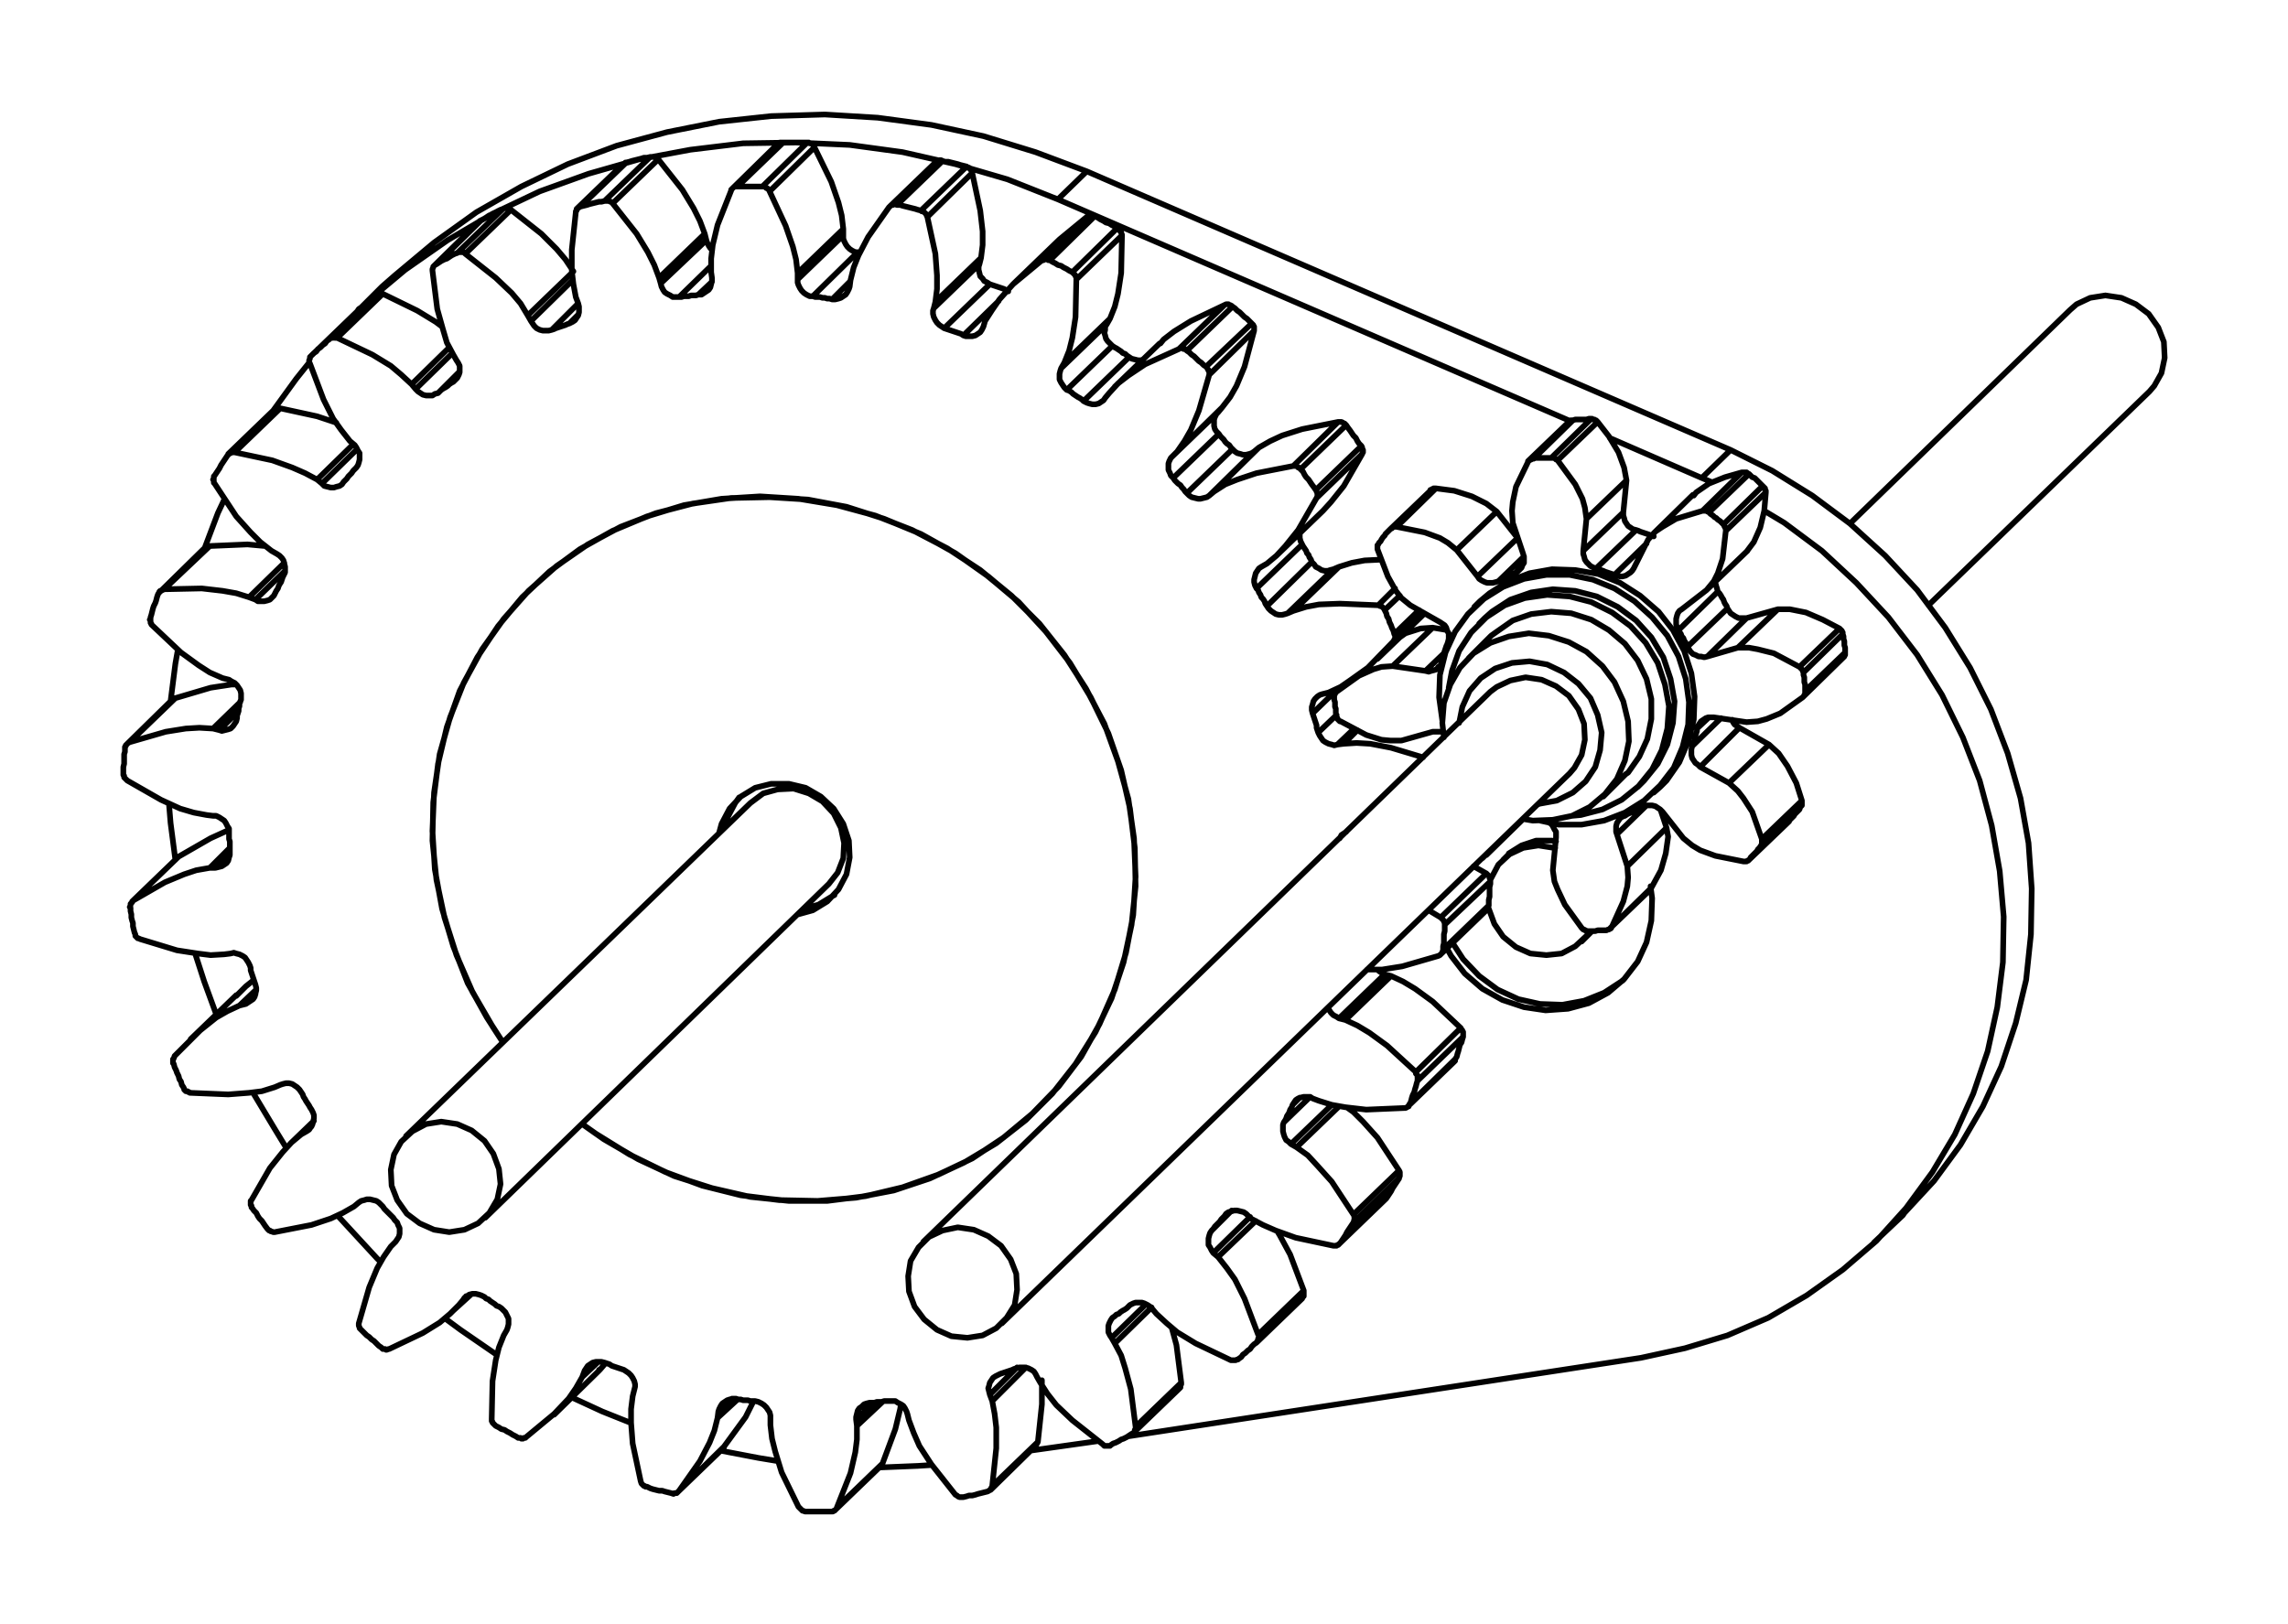 <?xml version="1.0" encoding="utf-8"?>
<!-- Generator: Adobe Illustrator 27.2.0, SVG Export Plug-In . SVG Version: 6.00 Build 0)  -->
<svg version="1.1" id="Layer_1" xmlns="http://www.w3.org/2000/svg" xmlns:xlink="http://www.w3.org/1999/xlink" x="0px" y="0px"
	 viewBox="0 0 285.7 202.9" style="enable-background:new 0 0 285.7 202.9;" xml:space="preserve">
<style type="text/css">
	.st0{fill:#FFFFFF;}
	.st1{fill:none;stroke:#010101;stroke-width:0.709;stroke-linecap:round;stroke-linejoin:round;stroke-miterlimit:10;}
</style>
<rect class="st0" width="285.7" height="202.9"/>
<g>
	<path class="st1" d="M167.7,85.6l-0.8,0.8 M178,83.8l2.3-2.2 M205.6,100.6l-3.7,3.6 M190.3,69.5l-3.2,3.1 M189.2,71.6l0.9-1
		 M211.3,93.2l3.6-3.5 M213.4,89.6l-1.5,1.4 M201.6,71.8l4-3.9 M58.6,161.7l-1.3,1.3 M39.1,140.2l-1.5,1.5 M58.2,161.9l-0.4,0.5
		 M38.3,141.3l0.6-0.6 M74.7,170.1l-2,1.9 M32,123.6l-2.1,2 M74.1,170.2l-1.1,1 M30.7,125.4l1.2-1.2 M92.1,174.8l-2.5,2.3
		 M28.7,105.9l-2.5,2.5 M91.4,174.7l-1.7,1.6 M26.9,108.4l1.8-1.8 M110.2,175.1l-3.2,3 M109.1,175.2l-2.2,2.1 M30,87.7L26.6,91
		 M27.4,91.2l2.3-2.3 M128.1,170.8l-4.2,4.2 M127,170.8l-3.4,3.4 M35.5,70.3l-4.4,4.3 M31.9,74.9l3.7-3.6 M143.8,163.3l-4.6,4.5
		 M143.1,162.9l-4.3,4.2 M44.1,55.5l-4.5,4.4 M40.2,60.4l4.4-4.3 M156.1,152l-4.6,4.5 M156.8,152.5l-4.7,4.5 M151.3,153.7l2.5-2.5
		 M51.9,48.6l4.6-4.5 M153.2,151.6l-0.3,0.3 M56.1,43.4L51.4,48 M57.4,46.4l-2.7,2.7 M56.6,47.7l0.5-0.5 M166.3,138l-5.1,4.9
		 M160.3,140.2l3.3-3.2 M167.2,138.2l-5.3,5.1 M66.3,40.1l5.2-5.1 M162.3,137.1l-0.9,0.9 M72.2,37.9l-3.3,3.3 M71.1,40.4l1.1-1.1
		 M88.8,33.2l-4,3.9 M87.2,36.8l1.7-1.6 M103.9,37.4l2.2-2.2 M169.1,91l-2.1,2 M164.6,91.5l2.3-2.2 M167.2,85.9l-3.3,3.2
		 M120.3,41.9l4.4-4.3 M169.5,91.2l-1.7,1.7 M177.7,76.5l-3.7,3.6 M172.1,75.6l2.1-2.1 M174.8,74.4l-1.9,1.8 M174.1,79.2l3.1-3
		 M206.1,111.1L206.1,111.1L206.1,111.1l0.1-0.2 M174.8,79.6l0.7-0.5l1.9-0.6l1.5-0.1 M178.9,78.4l1.8,0.3 M173.9,83.2l5-4.8
		 M201.3,115.7l4.9-4.8 M206.2,110.9l1.2-2.2l0.6-2.1l0.3-2.1l-0.2-1.1 M203.2,108.2l4.9-4.8 M208.1,103.4l-0.7-2.1 M179.3,61h-0.1
		h-0.1H179l-0.1,0.1h-0.1l-0.1,0.1h-0.1v0.1 M223.4,102.6L223.4,102.6 M186.9,63.9l2.6,3.3 M189.5,67.2l0.1,0.2 M184.5,72l5-4.8
		 M224.8,100.8l-0.1,0.3l-0.2,0.2l-0.2,0.2l-0.2,0.2l-0.1,0.2l-0.2,0.2l-0.2,0.2l-0.2,0.2 M218.5,107.3l4.9-4.8 M179.3,61l2.3,0.3
		l2.2,0.7l1.8,0.9l1.3,1 M179.3,61l-4.9,4.8 M181.9,68.7l5-4.8 M224.8,100.8l-4.9,4.8 M224.8,100.8L224.8,100.8l0.2-0.2v-0.2v-0.1
		v-0.1v-0.1V100 M216.3,89.9l0.1,0.3l0.2,0.3l0.3,0.2l0.3,0.2 M220,104.8l5-4.8 M225,100l-0.7-2.2l-1.1-2.1l-1.1-1.6l-1.2-1.1
		 M215.9,97.8l5-4.8 M220.9,93l-3.7-2.1 M217.2,90.9l-4.9,4.9 M202.7,64v0.4l0.1,0.3l0.1,0.4l0.2,0.3l0.2,0.3l0.3,0.2l0.3,0.2
		l0.4,0.1 M204.3,66.2l0.3,0.1l0.2,0.1l0.3,0.1l0.3,0.1l0.3,0.1l0.3,0.1l0.2,0.1l0.3,0.1 M204.3,66.2l-5,4.8 M214.5,73.9l0.2,0.2
		l0.2,0.3l0.1,0.2l0.2,0.3l0.1,0.3l0.1,0.2l0.2,0.3l0.1,0.3 M215.7,76l0.2,0.3l0.2,0.3l0.3,0.2l0.3,0.2l0.4,0.2h0.3h0.4h0.3
		 M210.7,80.8l5-4.8 M203.1,60l-0.4,4 M197.7,68.8l5-4.8 M196.4,52.5L196.4,52.5h-0.2h-0.1l-0.1,0.1l-0.1,0.1 M214.2,72.6v0.2
		l0.1,0.4l0.1,0.3l0.1,0.4 M214.5,73.9l-4.9,4.8 M196.4,52.5l0.3-0.1h0.3h0.3h0.2h0.3h0.3l0.3-0.1h0.3 M196.4,52.5l-4.9,4.8
		 M222,76.1l-3.9,1.1 M218.1,77.2l-4.9,4.8 M199.5,52.7L199.5,52.7l-0.2-0.2h-0.1l-0.1-0.1H199h-0.1l-0.1-0.1h-0.1 M193.7,57.2
		l5-4.9 M199.5,52.7l1.4,1.8l1.2,2l0.7,1.9l0.3,1.6 M199.5,52.7l-5,4.8 M198.1,64.8l5-4.8 M230.1,82.2L230.1,82.2L230.1,82.2
		l0.2-0.2v-0.1l0.1-0.1v-0.1v-0.1v-0.1 M230.1,79.2l0.1,0.3v0.3l0.1,0.3v0.3v0.2l0.1,0.3v0.3v0.3 M225.4,86.3l5-4.8 M230.1,79.2
		l-4.9,4.8 M230.1,79.2L230.1,79.2V79l-0.1-0.1v-0.1l-0.1-0.1l-0.1-0.1h-0.1v-0.1 M224.7,83.3l5-4.8 M229.7,78.5l-2.1-1.1l-2.1-0.9
		l-2-0.4H222 M217,80.9l5-4.8 M192.3,102.5l2.3,0.5h2.9l2.8-0.5l2.6-1l2.4-1.5l2-1.9l1.7-2.2l1.1-2.6l0.7-2.8l0.1-2.8l-0.4-2.9
		l-0.9-2.8l-1.4-2.6l-1.9-2.3l-2.2-2l-2.5-1.6l-2.7-1.1l-2.9-0.6h-2.9l-2.8,0.5l-2.6,1 M187.7,73.3l-2.4,1.5l-2,1.9l-1.6,2.2
		l-1.2,2.6l-0.7,2.8l-0.1,2.8l0.4,2.9 M217.5,59l-2.1,0.6l-2,0.8l-1.6,1.1l-0.3,0.4 M220.5,61.5l-0.2,2.3l-0.5,2.1l-0.8,1.8
		l-0.9,1.2 M218.4,59.2L218.4,59.2l-0.2-0.1l-0.1-0.1H218h-0.1h-0.1h-0.2h-0.1 M212.6,63.8l4.9-4.8 M220.5,61.5l-5,4.8 M220.5,61.5
		L220.5,61.5v-0.2l-0.1-0.1v-0.1V61l-0.1-0.1l-0.1-0.1l-0.1-0.1 M218.4,59.2l0.2,0.2l0.2,0.2l0.3,0.1l0.2,0.2l0.2,0.2l0.2,0.2
		l0.2,0.2l0.2,0.2 M218.4,59.2l-5,4.8 M215.2,65.5l4.9-4.8 M205.2,97.6l0.1-0.1l1.7-2.1l1.2-2.4l0.7-2.7l0.2-2.7l-0.5-2.8l-0.9-2.7
		l-1.5-2.5l-1.9-2.1l-2.3-1.7l-2.6-1.3l-2.7-0.7l-2.8-0.2l-2.7,0.4l-2.6,0.9 M188.6,74.9l-2.3,1.5l-0.9,0.8 M196.3,101.9l1.1-0.1
		l2.7-0.7l2.4-1.2l2.1-1.7l1.7-2.1l1.2-2.4l0.7-2.7l0.2-2.8l-0.5-2.7l-0.9-2.7l-1.5-2.5l-1.9-2.1l-2.3-1.7l-2.6-1.3l-2.7-0.7
		l-2.8-0.2l-2.8,0.4l-2.5,0.9 M187.9,75.6l-2.3,1.5l-1.9,1.9l-1.5,2.3l-0.9,2.5l-0.4,2.1 M207.3,98.3l0.8-0.8l1.6-2.3l1.1-2.6
		l0.7-2.7l0.1-2.9l-0.4-2.9l-0.9-2.8l-1.4-2.6l-1.8-2.3l-2.3-2l-2.5-1.6l-2.7-1.1l-2.9-0.5l-2.9-0.1l-2.8,0.5l-2.6,1 M188.4,72.6
		l-2.4,1.5l-1.2,1 M173.6,66.1l-0.2,0.2l-0.2,0.2l-0.2,0.2l-0.1,0.2l-0.2,0.2l-0.2,0.3l-0.1,0.2l-0.2,0.2 M172.2,67.8L172.2,67.8
		l-0.1,0.2l-0.1,0.1v0.1v0.1v0.1v0.1v0.1 M176.1,75.6l-1.1-0.9l-0.7-0.9l-1-1.8l-1.3-3.4 M179.8,77.7l-3.7-2.1 M179.8,77.7l0.3,0.2
		l0.3,0.2l0.2,0.3l0.1,0.4l0.2,0.3v0.4v0.3l-0.1,0.4 M180.8,80.2l-0.1,0.3l-0.1,0.2l-0.1,0.3l-0.1,0.3l-0.1,0.3v0.2l-0.1,0.3
		l-0.1,0.3 M180.1,82.4l-0.1,0.3l-0.1,0.4l-0.3,0.2l-0.2,0.3l-0.3,0.1l-0.4,0.1l-0.3,0.1l-0.4-0.1 M178,83.8l-4.1-0.6 M173.9,83.2
		l-1.4,0.1l-1,0.3l-1.8,0.8l-2.8,2 M166.9,86.4L166.9,86.4l-0.1,0.1l-0.1,0.1v0.1l-0.1,0.1v0.1V87v0.1 M166.6,87.1v0.3l0.1,0.3V88
		v0.3l0.1,0.2v0.3v0.3l0.1,0.3 M166.9,89.4L166.9,89.4v0.2l0.1,0.1v0.1l0.1,0.1l0.1,0.1l0.1,0.1h0.1 M175,92.5h-1.4l-1.1-0.1
		l-1.9-0.6l-3.2-1.7 M178.9,91.4l-3.9,1.1 M178.9,91.4h0.3h0.4h0.4l0.2,0.1 M185.5,106.8l-0.2,0.2l-0.2,0.2 M193.5,102.8l0.2,0.1
		l0.2,0.3l0.2,0.4l0.2,0.3v0.4v0.3 M194.3,104.6l-0.4,4.1 M193.9,108.7l0.2,1.4l0.4,1l0.9,1.9l2.1,2.9 M197.5,115.9l0.1,0.1l0.1,0.1
		h0.1l0.1,0.1h0.1l0.1,0.1h0.1h0.1 M198.3,116.3h0.3h0.3h0.3l0.3-0.1h0.2h0.3h0.3h0.3 M200.6,116.2L200.6,116.2l0.2-0.1h0.1l0.1-0.1
		h0.1l0.1-0.1v-0.1l0.1-0.1 M203.2,108.2l0.1,1.4l-0.1,1.1l-0.5,1.9l-1.4,3.1 M201.9,104.2l1.3,4 M201.9,104.2l-0.1-0.3v-0.4v-0.3
		l0.1-0.4l0.2-0.3l0.2-0.3l0.3-0.2l0.3-0.1 M202.9,101.9l0.3-0.2l0.2-0.1l0.3-0.1l0.2-0.1l0.3-0.1l0.2-0.2l0.3-0.1l0.2-0.2
		 M204.9,100.8l0.4-0.1l0.3-0.1h0.4h0.3l0.4,0.1l0.3,0.2l0.3,0.2l0.3,0.3 M207.6,101.4l2.6,3.3 M210.2,104.7l1.1,0.9l1,0.6l1.9,0.7
		l3.5,0.7 M217.7,107.6h0.1h0.1h0.1h0.1l0.1-0.1h0.1l0.1-0.1l0.1-0.1 M218.5,107.3l0.1-0.2l0.2-0.2l0.2-0.2l0.2-0.2l0.2-0.2l0.1-0.2
		l0.2-0.2l0.2-0.3 M219.9,105.6L219.9,105.6L219.9,105.6l0.1-0.2v-0.1v-0.2V105v-0.1v-0.1 M215.9,97.8l1.1,1l0.7,0.9l1.1,1.7
		l1.2,3.4 M212.3,95.8l3.6,2 M212.3,95.8l-0.3-0.3l-0.3-0.2l-0.2-0.3l-0.2-0.3l-0.1-0.4v-0.4v-0.3l0.1-0.4 M211.3,93.2l0.1-0.2
		l0.1-0.3l0.1-0.3v-0.3l0.1-0.2l0.1-0.3l0.1-0.3V91 M211.9,91l0.1-0.3l0.2-0.3l0.2-0.3l0.3-0.2l0.3-0.2l0.3-0.1h0.4h0.3 M214,89.6
		l4.1,0.6 M218.1,90.2l1.4-0.1l1.1-0.3l1.7-0.7l2.8-2 M225.1,87.1L225.1,87.1l0.2-0.2v-0.1l0.1-0.1v-0.1v-0.1v-0.1v-0.1 M225.4,86.3
		V86v-0.3v-0.2l-0.1-0.3v-0.3v-0.3l-0.1-0.3V84 M225.2,84L225.2,84l-0.1-0.2v-0.1l-0.1-0.1l-0.1-0.1l-0.1-0.1l-0.1-0.1 M217,80.9
		h1.4l1.1,0.2l2,0.5l3.2,1.7 M213.2,82l3.8-1.1 M213.2,82l-0.4,0.1l-0.4-0.1h-0.3l-0.4-0.2l-0.3-0.1l-0.3-0.3l-0.2-0.3l-0.2-0.3
		 M210.7,80.8l-0.1-0.3l-0.1-0.2l-0.2-0.3l-0.1-0.3l-0.2-0.2l-0.1-0.3l-0.2-0.3l-0.1-0.2 M209.6,78.7l-0.2-0.4l-0.1-0.3v-0.4v-0.3
		l0.1-0.4l0.1-0.3l0.2-0.3l0.3-0.2 M210,76.1l3.1-2.4 M213.1,73.7l0.9-1.1l0.5-1l0.6-1.8l0.4-3.5 M215.5,66.3L215.5,66.3v-0.2V66
		l-0.1-0.1v-0.1l-0.1-0.1v-0.1l-0.1-0.1 M215.2,65.5l-0.2-0.2l-0.2-0.2l-0.3-0.2l-0.2-0.2l-0.2-0.1l-0.2-0.2l-0.3-0.2l-0.2-0.2
		 M213.4,64l-0.1-0.1h-0.1l-0.1-0.1H213h-0.1h-0.1h-0.1h-0.1 M205.8,67.4l0.9-1l0.9-0.6l1.7-1l3.3-1 M204,71l1.8-3.6 M204,71
		l-0.2,0.3l-0.2,0.2l-0.3,0.2l-0.3,0.2l-0.4,0.1h-0.3l-0.4-0.1l-0.3-0.1 M201.6,71.8l-0.3-0.1l-0.3-0.1l-0.3-0.1l-0.3-0.1l-0.2-0.1
		l-0.3-0.1l-0.3-0.1l-0.3-0.1 M199.3,71l-0.3-0.1l-0.4-0.2l-0.2-0.2l-0.3-0.3l-0.2-0.3l-0.1-0.4l-0.1-0.3v-0.4 M197.7,68.8l0.4-4
		 M198.1,64.8l-0.2-1.4l-0.3-1.1l-0.9-1.8l-2.2-3 M194.5,57.5l-0.1-0.1h-0.1l-0.1-0.1l-0.1-0.1H194h-0.1h-0.1h-0.1 M193.7,57.2h-0.3
		h-0.3h-0.2h-0.3h-0.3H192h-0.3l-0.2,0.1 M191.5,57.3L191.5,57.3h-0.2l-0.1,0.1h-0.1l-0.1,0.1h-0.1l-0.1,0.1v0.1 M188.9,65.3
		l-0.1-1.5l0.1-1.1l0.4-1.9l1.5-3.1 M190.2,69.2l-1.3-3.9 M190.2,69.2l0.1,0.4v0.3v0.4l-0.2,0.3l-0.1,0.3l-0.3,0.3l-0.2,0.2
		l-0.3,0.2 M189.2,71.6l-0.3,0.1l-0.3,0.1l-0.2,0.1l-0.3,0.1l-0.2,0.2l-0.3,0.1l-0.2,0.1l-0.3,0.2 M187.1,72.6l-0.3,0.1l-0.4,0.1
		h-0.3h-0.4l-0.3-0.1l-0.4-0.2l-0.3-0.2l-0.2-0.3 M184.5,72l-2.6-3.3 M181.9,68.7l-1.1-0.9l-1-0.6l-1.9-0.7l-3.5-0.7 M174.4,65.8
		L174.4,65.8h-0.3H174l-0.1,0.1h-0.1V66h-0.1l-0.1,0.1 M203,96.7l0.3-0.2l1.4-2l1-2.2l0.5-2.5v-2.5l-0.6-2.5l-1.1-2.3l-1.6-2.1
		l-2-1.7l-2.2-1.3l-2.5-0.8l-2.5-0.2l-2.5,0.3l-2.3,0.8 M188.9,77.5l-2,1.4l-0.7,0.5 M180.3,92.1l-0.2-1.8l0.2-2.5l0.8-2.3l1.2-2.1
		l1.7-1.8l2.1-1.3 M186.1,80.3l2.3-0.8l2.5-0.4l2.5,0.3l2.5,0.8l2.2,1.2l2,1.8l1.5,2l1.1,2.4l0.6,2.5l0.1,2.5l-0.5,2.4l-1,2.3
		l-1.5,1.9l-1.9,1.6l-2.2,1.1l-2.4,0.5l-2.5,0.1l-1.2-0.2 M192,100.5l0.2-0.1l2.2-0.4l2-1l1.6-1.4l1.2-1.8l0.6-2.1l0.2-2.2l-0.5-2.2
		l-0.9-2.1l-1.5-1.8l-1.8-1.4l-2.1-1l-2.2-0.4l-2.2,0.2l-2.1,0.7 M186.7,83.5l-1.8,1.2l-1.4,1.6l-0.9,2l-0.4,2 M185.8,113.3l0.1,0.2
		l0.7,1.9l1.1,1.6l1.6,1.3l1.8,0.8l2,0.2l1.9-0.2l1.7-0.9l1.4-1.3l0.4-0.6 M194.2,105.9H194l-1.9-0.3l-1.9,0.3l-1.7,0.8l-1.4,1.3
		l-0.9,1.7l-0.1,0.2 M268.4,48.9l0.6-0.7l0.9-1.6l0.4-1.9 M270.3,44.7l-0.1-2l-0.7-1.8l-1.2-1.7l-1.6-1.2l-1.8-0.8l-2-0.3l-1.9,0.3
		l-1.7,0.8l-0.8,0.7 M62.5,147.9l-0.2-1.9l-0.7-1.9l-1.1-1.6l-1.6-1.3l-1.8-0.8l-2-0.3l-1.9,0.3l-1.7,0.9l-1.4,1.3l-0.9,1.6
		l-0.4,1.9l0.1,2l0.7,1.8l1.2,1.7l1.6,1.2l1.8,0.8l1.9,0.3l1.9-0.3l1.7-0.8l1.4-1.3l1-1.7L62.5,147.9 M186.1,86.4l0.8-0.6l1.7-0.8
		l1.9-0.4l2,0.3l1.8,0.8l1.6,1.2l1.2,1.7 M197.1,88.6l0.7,1.8l0.1,2l-0.4,1.9l-0.9,1.6l-0.6,0.7 M126.2,157.3l0.7,1.8l0.1,2
		l-0.3,1.9l-1,1.6l-1.3,1.3l-1.7,0.9l-1.9,0.3l-2-0.2l-1.8-0.8l-1.6-1.3l-1.2-1.6l-0.7-1.9l-0.1-1.9l0.3-1.9l1-1.7l1.3-1.3l1.7-0.8
		l1.9-0.4l2,0.3l1.8,0.8l1.6,1.2L126.2,157.3 M194.3,105.1l-0.5-0.1h-2l-1.8,0.6l-1.6,1v0.1 M198.2,116.9l0.6-0.6 M181.4,117.8
		l1.3,2l2,2.1l2.3,1.7l2.6,1.2l2.7,0.6 M192.3,125.4l2.8,0.1l2.7-0.5l2.5-1l2.3-1.5l0.2-0.2 M47.7,35.8l1.6-1.4l4.9-4.1l5.3-3.8
		l5.6-3.2l5.8-2.8l6.1-2.3l6.3-1.7l6.5-1.3l6.5-0.7l6.7-0.2l6.6,0.4l6.7,0.9l6.5,1.4l6.5,2l6.4,2.4 M93.7,100.3L93.7,100.3l1.6-1.2
		l1.8-0.5l2-0.1l1.9,0.6l1.7,1l1.4,1.5l0.9,1.8l0.4,1.9l-0.1,1.9l-0.7,1.8l-1.1,1.4 M216.1,56.2l-80.4-34.8 M135.7,21.4l-3.6,3.5
		 M216.1,56.2l5.2,2.6l5,3.1l4.7,3.5l4.4,4l4,4.3l3.5,4.7l3.1,5l2.6,5.2l2.1,5.5l1.6,5.6l1,5.6l0.4,5.7l-0.1,5.7l-0.6,5.7l-1.3,5.4
		l-1.8,5.4l-2.3,5l-2.8,4.8l-3.3,4.5l-3.7,4l-0.2,0.3 M216.1,56.2l-3.6,3.5 M206.1,110.7l0.2,1.5l-0.1,2.8l-0.6,2.7l-1.1,2.4
		l-1.7,2.2l-2,1.7l-2.4,1.3l-2.6,0.7l-2.8,0.2l-2.7-0.4l-2.7-0.9l-2.5-1.4l-2.2-1.9l-1.7-2.2l-0.5-0.9 M196.1,52.6l-64-27.7
		 M212.5,59.7l-11.5-5 M43.8,39.7l1.9-1.9l4.9-4.1l5.3-3.7l5.6-3.3l5.9-2.8l6.1-2.2l6.3-1.8l6.4-1.2l6.6-0.8l6.6-0.1l6.7,0.3
		l6.6,0.9l6.6,1.5l6.5,1.9l6.3,2.5 M34.1,51.3l2.9-4l1.6-2 M25.5,68.6l1.7-4.5l0.8-1.7 M21.3,87.6l0.6-4.7l0.3-1.7 M21.9,107.4
		l-0.6-4.6l-0.2-2.4 M27,126.7l-1.5-4.1l-1.1-3.4 M35.7,143.3l-1.4-2.3l-2.7-4.5 M47.5,157.6l-0.4-0.4l-4.7-5.1l-0.2-0.2 M62,169.2
		l-4.5-3.1l-1.9-1.4 M78.7,177.7l-3.5-1.4l-3.9-1.8 M97.1,182.5l-2.4-0.4l-4.7-0.9 M116.2,183l-1.6,0.1l-4.9,0.2 M140.9,179.4
		l64-9.8 M128.6,181.2l8.5-1.2 M220.3,63.8l2.5,1.5l4.7,3.5l4.3,4l4,4.3l3.6,4.7l3.1,5l2.6,5.3l2.1,5.4l1.5,5.6l1,5.7l0.5,5.7
		l-0.1,5.7l-0.7,5.6l-1.2,5.5l-1.8,5.3l-2.3,5.1l-2.8,4.7l-3.3,4.5l-3.7,4.1l-4.2,3.6l-4.5,3.2l-4.8,2.8l-5.1,2.2l-5.3,1.6l-5.5,1.2
		 M212.5,59.7l1.2,0.5 M90.4,180.7L90.4,180.7 M75.5,170.4l-0.6,0.7h-0.1 M22.2,107.1L22.2,107.1l0.1-0.1 M31.7,122.4l-1,0.8
		l-1.2,1.2 M94.1,175l-1,2l-2.7,3.7 M84.8,186.2l5.6-5.5 M28.5,103.7l-2.2,1l-4,2.3 M22.3,107l-5.7,5.5 M110.2,182.8L110.2,182.8
		l-0.1,0.2l-0.1,0.1 M21.5,87.4L21.5,87.4l0.3-0.2h0.1 M112.5,175.4l-0.1,0.6l-0.6,2.5l-1.6,4.3 M104.5,188.3l5.7-5.5 M29.5,85.5
		h-0.6l-2.6,0.4l-4.4,1.3 M21.9,87.2l-5.7,5.5 M129.6,180.1L129.6,180.1l-0.1,0.2l-0.1,0.1v0.1l-0.1,0.1 M25.6,68.4L25.6,68.4
		l0.2-0.1l0.1-0.1H26h0.2 M130.1,172.4v0.4v2.6l-0.5,4.7 M123.9,185.6l5.7-5.5 M33.1,68.2L30.9,68l-4.7,0.2 M26.2,68.2l-5.7,5.4
		 M147.5,172.7v0.2l-0.1,0.1v0.1v0.2l-0.1,0.1l-0.1,0.1 M34.2,51.2L34.2,51.2L34.2,51.2l0.3-0.1l0.1-0.1h0.1h0.2H35 M146.3,165.8
		l0.6,2.2l0.6,4.7 M141.8,178.2l5.7-5.5 M42,52.8L39.6,52L35,51 M35,51l-5.7,5.5 M162.8,161.2L162.8,161.2v0.3v0.1v0.1v0.2l-0.1,0.1
		l-0.1,0.1v0.1 M162.6,162.2l-5.7,5.5 M44.6,38.9l0.2-0.3l0.3-0.2l0.3-0.3l0.3-0.2l0.2-0.3l0.3-0.2l0.3-0.3l0.3-0.2 M44.6,38.9
		l-5.7,5.5 M46.8,36.9L46.8,36.9l0.2-0.2h0.1h0.1l0.2-0.1l0.1,0.1h0.1h0.2 M41.1,42.4l5.7-5.5 M159.5,153.8l0.3,0.5l1.3,2.4l1.7,4.5
		 M157.1,166.7l5.7-5.5 M55.2,40.8l-0.8-0.6l-2.3-1.4l-4.3-2.1 M47.8,36.7l-5.7,5.5 M173.1,149.7L173.1,149.7l-0.2,0.1 M174.7,147.2
		l-0.2,0.3l-0.2,0.3l-0.2,0.3l-0.2,0.3l-0.2,0.4l-0.2,0.3l-0.2,0.3l-0.2,0.3 M167.4,155.2l5.7-5.5 M174.7,146.2L174.7,146.2l0.1,0.2
		v0.1v0.2v0.1v0.1l-0.1,0.2v0.1 M174.7,147.2l-5.7,5.5 M59.9,27.6L59.9,27.6l0.2-0.1 M60.1,27.5l0.4-0.2l0.3-0.2l0.3-0.2l0.4-0.1
		l0.3-0.2l0.3-0.2l0.4-0.2l0.3-0.1 M60.1,27.5L54.5,33 M62.8,26.1L62.8,26.1L63,26h0.2h0.1h0.1h0.2l0.1,0.1l0.1,0.1 M57.1,31.6
		l5.7-5.5 M168.3,138.4l0.7,0.5l1.2,1.2l1.8,2l2.7,4.1 M169,151.7l5.7-5.5 M71.6,33.9l-1-1.5l-1.1-1.3l-1.9-1.9l-3.8-3 M63.8,26.2
		l-5.7,5.5 M71.6,33.9l-5.7,5.5 M181.7,132.3v0.2l-0.1,0.1l-0.1,0.1 M172.9,121.7l0.8,0.2 M182.7,129.5l-0.1,0.3l-0.1,0.4l-0.2,0.3
		l-0.1,0.4l-0.1,0.4l-0.1,0.3l-0.1,0.4l-0.2,0.3 M176.1,137.8l5.6-5.5 M172,121.1l0.2,0.2l0.3,0.2l0.4,0.2 M172.9,121.7l-5.7,5.5
		 M182.4,128.4l0.1,0.2l0.1,0.1v0.1l0.1,0.1v0.2v0.1v0.1v0.2 M182.7,129.5L177,135 M77.8,20.5L77.8,20.5l0.2-0.1l0.1-0.1h0.1
		 M88.2,30L88,29.2 M88.2,30l0.1,0.3l0.2,0.4l0.2,0.3l0.2,0.2 M82.5,35.4l5.7-5.4 M78.2,20.3l0.4-0.1l0.3-0.1l0.4-0.1l0.4-0.1
		l0.4-0.1l0.3-0.1h0.4l0.4-0.1 M78.2,20.3l-5.7,5.5 M81.2,19.6L81.2,19.6h0.2h0.2h0.1l0.1,0.1h0.1l0.2,0.1l0.1,0.1 M75.5,25.1
		l5.7-5.5 M173.7,121.9l1.5,0.7l1.5,0.9l2.2,1.6l3.5,3.3 M176.8,133.9l5.6-5.5 M173.7,121.9l-5.7,5.5 M88,29.2l-0.6-1.6L86.6,26
		l-1.4-2.3l-3-3.8 M82.2,19.9l-5.7,5.5 M88,29.2l-5.7,5.5 M185.9,113.1L185.9,113.1l-0.1,0.3l-0.1,0.1v0.1l-0.1,0.1 M105.3,29.4
		v-0.8 M105.3,29.4v0.4l0.1,0.3l0.2,0.4l0.2,0.3l0.3,0.3l0.3,0.2l0.4,0.2h0.3 M99.6,34.9l5.7-5.5 M107.1,31.5l-5.6,5.5 M186.1,110.1
		v0.3l-0.1,0.4v0.4v0.4v0.4l-0.1,0.4v0.3v0.4 M180.2,118.6l5.7-5.5 M185.6,109.1L185.6,109.1l0.2,0.2l0.1,0.1l0.1,0.1v0.2l0.1,0.1
		v0.1v0.2 M186.1,110.1l-5.7,5.4 M97.1,18L97.1,18l0.2-0.1l0.1-0.1h0.1h0.1h0.2 M179.9,114.6l5.7-5.5 M184,108.2l1.6,0.9 M97.8,17.8
		h0.4h0.3h0.4h0.4h0.4h0.4h0.4h0.3 M97.8,17.8l-5.7,5.5 M100.8,17.8h0.2l0.1,0.1h0.1l0.2,0.1h0.1l0.1,0.1l0.1,0.1v0.2 M95.2,23.3
		l5.6-5.5 M105.3,28.6l-0.2-1.7l-0.4-1.6l-0.9-2.6l-2.1-4.3 M101.7,18.4l-5.6,5.5 M105.3,28.6l-5.7,5.5 M122.3,33l0.2-0.8
		 M123.6,35.5l0.3,0.1l0.3,0.1l0.3,0.1l0.3,0.1l0.3,0.1l0.3,0.1l0.3,0.2l0.2,0.1 M122.3,33l-0.1,0.3v0.4l0.1,0.4l0.1,0.4l0.3,0.3
		l0.2,0.3l0.4,0.2l0.3,0.2 M116.6,38.5l5.7-5.5 M123.6,35.5l-5.7,5.5 M162.6,68l0.1,0.2l0.2,0.3l0.2,0.3l0.1,0.3l0.2,0.2l0.1,0.3
		l0.2,0.3l0.1,0.3 M163.8,70.2l0.3,0.3l0.2,0.3l0.4,0.2l0.3,0.2l0.4,0.1h0.4l0.3-0.1l0.4-0.1 M158.2,75.7l5.6-5.5 M116.8,20.3
		L116.8,20.3L116.8,20.3l0.2-0.2h0.1l0.2-0.1h0.1h0.1l0.2,0.1 M166.5,71.1l0.7-0.3 M166.5,71.1l-5.7,5.5 M138.9,43.2l0.3,0.2
		l0.2,0.1l0.3,0.2l0.3,0.2l0.2,0.2l0.3,0.1l0.2,0.2l0.3,0.2 M138.2,40.5l-0.2,0.3v0.4l-0.1,0.4l0.1,0.3l0.1,0.4l0.2,0.3l0.3,0.3
		l0.3,0.3 M138.9,43.2l-5.7,5.5 M162.3,66.6v0.3v0.3l0.1,0.4l0.2,0.4 M162.6,68l-5.7,5.5 M132.5,46l5.7-5.5 M138.2,40.5l0.4-0.7
		 M141,44.6l0.3,0.2l0.4,0.1l0.4,0.1h0.4l0.2-0.1 M135.3,50.1l5.7-5.5 M117.7,20.1l0.3,0.1h0.4l0.4,0.1l0.4,0.1l0.4,0.1l0.3,0.1
		l0.4,0.1l0.4,0.1 M117.7,20.1l-5.7,5.5 M120.7,20.8l0.1,0.1h0.1l0.2,0.1l0.1,0.1v0.1l0.1,0.1l0.1,0.2v0.1 M115,26.3l5.7-5.5
		 M152.2,54.2l0.2,0.3l0.2,0.2l0.2,0.2l0.2,0.3l0.2,0.2l0.3,0.2l0.2,0.3l0.2,0.2 M153.9,56.1l0.3,0.3l0.3,0.2l0.4,0.1l0.3,0.1h0.4
		l0.4-0.1l0.3-0.1l0.3-0.2 M148.2,61.6l5.7-5.5 M122.5,32.2l0.2-1.6v-1.7l-0.3-2.6l-1-4.7 M121.4,21.6l-5.6,5.5 M122.5,32.2
		l-5.7,5.5 M152.1,51.5l-0.2,0.2l-0.2,0.4l-0.1,0.3v0.4v0.4l0.1,0.4l0.2,0.3l0.3,0.3 M152.2,54.2l-5.7,5.5 M156.6,56.4l0.6-0.5
		 M156.6,56.4l-5.6,5.5 M146.4,57l5.7-5.5 M152.1,51.5l0.5-0.6 M132.3,29.9l3.4-2.8 M167.2,70.8l1.6-0.5l1.6-0.3l2.1-0.1
		 M167.2,70.8l-5.7,5.5 M135.7,27.1l0.1-0.1h0.1l0.2-0.1h0.1h0.1h0.2l0.1,0.1h0.1 M130,32.6l5.7-5.5 M138.6,39.8l0.6-1.5l0.4-1.6
		l0.4-2.6l0.1-4.7 M138.6,39.8l-5.7,5.5 M139.5,28.5L139.5,28.5l0.3,0.2v0.1l0.1,0.1L140,29v0.1l0.1,0.2v0.1 M140.1,29.4l-5.7,5.5
		 M136.7,27l0.4,0.2l0.3,0.2l0.4,0.2l0.3,0.2l0.4,0.1l0.3,0.2l0.4,0.2l0.3,0.2 M136.7,27l-5.6,5.5 M133.9,34l5.6-5.5 M165.2,63.8
		l1-1.1l1.6-2l2.3-4 M144.9,42.9l0.4-0.5l1.3-1l2.1-1.3l4.2-2 M157.2,55.9l1.4-0.8l1.5-0.7l2.5-0.8l4.5-0.9 M157.2,55.9l-5.6,5.5
		 M170,55.7L170,55.7l0.1,0.2v0.2l0.1,0.1v0.1v0.2l-0.1,0.1v0.1 M170.1,56.7l-5.7,5.5 M152.6,50.9l1-1.3l0.8-1.4l1-2.4l1.2-4.5
		 M152.6,50.9l-5.6,5.5 M167.1,52.7h0.2h0.1h0.1l0.2,0.1l0.1,0.1h0.1L168,53l0.1,0.1 M161.5,58.2l5.6-5.5 M152.9,38.1L152.9,38.1
		l0.2-0.1h0.1h0.2l0.1,0.1h0.1l0.2,0.1l0.1,0.1 M147.2,43.6l5.7-5.5 M156.3,40.4L156.3,40.4l0.2,0.2v0.1l0.1,0.1v0.1v0.2v0.1v0.1
		 M156.6,41.3l-5.6,5.5 M168.1,53.1l0.2,0.3l0.3,0.4l0.2,0.3l0.2,0.3l0.3,0.3l0.2,0.4l0.2,0.3l0.3,0.3 M168.1,53.1l-5.7,5.5
		 M164.3,61.2l5.7-5.5 M153.9,38.3l0.3,0.2l0.3,0.3l0.3,0.2l0.3,0.3l0.3,0.3l0.3,0.2l0.3,0.3l0.3,0.3 M153.9,38.3l-5.7,5.5
		 M150.6,45.8l5.7-5.4 M72.7,140.4l2.7,1.9l4.3,2.5l4.5,2.1l4.7,1.5l4.8,1.1l4.8,0.5h4.8l4.8-0.6l4.6-1.1l4.5-1.6l4.2-2l3.9-2.6
		l3.6-3l3.3-3.4l2.8-3.7l2.3-4.1l1.9-4.3l1.4-4.6l0.9-4.7l0.3-4.8l-0.2-4.8l-0.7-4.9l-1.3-4.7l-1.7-4.7l-2.3-4.4l-2.7-4.2l-3.1-3.9
		l-3.5-3.5l-3.9-3.2l-4.1-2.7l-4.4-2.3l-4.6-1.8l-4.8-1.3l-4.8-0.8L94.9,62l-4.8,0.3l-4.7,0.8l-4.6,1.4l-4.3,1.8l-4.1,2.3l-3.8,2.8
		l-3.4,3.2l-3,3.6l-2.6,3.9l-2.2,4.2l-1.6,4.5l-1.1,4.6l-0.6,4.8 M54.1,100.2L54,105l0.5,4.9l1,4.7l1.5,4.7l2,4.6l2.5,4.3l1.3,2
		 M113.5,177.4l0.6,1.6l0.7,1.6l1.5,2.3l3,3.8 M119.3,186.7L119.3,186.7l0.2,0.1l0.1,0.1l0.2,0.1h0.1h0.1h0.2h0.1 M123.3,186.3
		l-0.4,0.1l-0.4,0.1l-0.4,0.1l-0.3,0.1l-0.4,0.1H121l-0.3,0.1l-0.4,0.1 M123.3,186.3L123.3,186.3l0.2-0.1l0.1-0.1l0.1-0.1l0.1-0.1
		v-0.1l0.1-0.1v-0.1 M123.9,175l0.3,1.6l0.2,1.7v2.6l-0.5,4.7 M123.6,174.2l0.3,0.8 M123.6,174.2l-0.1-0.4l-0.1-0.4l0.1-0.3l0.1-0.4
		l0.2-0.3l0.2-0.3l0.3-0.2l0.4-0.2 M126.9,170.9l-0.3,0.1l-0.2,0.1l-0.3,0.1l-0.3,0.1l-0.3,0.1l-0.3,0.1l-0.3,0.1l-0.2,0.1
		 M126.9,170.9l0.4-0.1h0.4h0.3l0.4,0.1l0.4,0.2l0.3,0.2l0.2,0.3l0.2,0.4 M129.5,172l0.4,0.7 M129.9,172.7l0.9,1.4l1.1,1.4l2,1.9
		l3.8,3 M137.7,180.4l0.1,0.1l0.1,0.1h0.1h0.2h0.1h0.1h0.2l0.1-0.1 M141.3,179.1l-0.3,0.2l-0.3,0.2l-0.4,0.2l-0.3,0.1l-0.3,0.2
		l-0.4,0.2l-0.3,0.1l-0.3,0.2 M141.3,179.1L141.3,179.1l0.2-0.1l0.1-0.1l0.1-0.1v-0.2l0.1-0.1v-0.1v-0.2 M139.2,167.8l0.8,1.5
		l0.5,1.6l0.7,2.6l0.6,4.7 M138.8,167.1l0.4,0.7 M138.8,167.1l-0.2-0.3l-0.2-0.4V166v-0.4l0.1-0.3l0.2-0.4l0.2-0.3l0.3-0.2
		 M141.1,163l-0.2,0.2l-0.2,0.2l-0.3,0.2l-0.2,0.1l-0.3,0.2l-0.2,0.2l-0.3,0.1l-0.2,0.2 M141.1,163l0.4-0.2l0.3-0.1h0.4h0.4l0.3,0.1
		l0.4,0.2l0.3,0.2l0.3,0.3 M143.9,163.5l0.5,0.6 M144.4,164.1l1.3,1.2l1.3,1.1l2.3,1.4l4.4,2.1 M153.7,169.9h0.1h0.2h0.1h0.1h0.1
		l0.2-0.1h0.1l0.1-0.1 M156.9,167.7l-0.3,0.2l-0.3,0.3l-0.2,0.3l-0.3,0.2l-0.3,0.3l-0.3,0.2l-0.2,0.3l-0.3,0.2 M156.9,167.7
		L156.9,167.7l0.1-0.2l0.1-0.1v-0.2l0.1-0.1V167v-0.2l-0.1-0.1 M152.1,157l1.1,1.4l1,1.4l1.2,2.4l1.7,4.5 M151.5,156.5l0.6,0.5
		 M151.5,156.5l-0.2-0.3l-0.2-0.4l-0.2-0.3v-0.4v-0.4l0.1-0.4l0.1-0.3l0.2-0.3 M152.9,151.9l-0.2,0.2l-0.2,0.2l-0.2,0.3l-0.2,0.2
		l-0.2,0.2l-0.2,0.2l-0.2,0.3l-0.2,0.2 M152.9,151.9l0.2-0.3l0.3-0.2l0.4-0.1l0.3-0.1h0.4l0.4,0.1l0.4,0.1l0.3,0.2 M155.6,151.6
		l0.6,0.6 M156.2,152.2l1.5,0.8l1.6,0.7l2.5,0.9l4.7,1 M166.5,155.6L166.5,155.6h0.2h0.2l0.1-0.1h0.1l0.1-0.1l0.1-0.1l0.1-0.1
		 M169,152.7l-0.2,0.3l-0.2,0.3l-0.2,0.3l-0.2,0.3l-0.2,0.4l-0.2,0.3l-0.2,0.3l-0.2,0.3 M169,152.7L169,152.7l0.1-0.3v-0.1l0.1-0.1
		l-0.1-0.2v-0.1v-0.1l-0.1-0.1 M161.9,143.3l1.4,1l1.2,1.3l1.8,2l2.7,4.1 M161.2,142.9l0.7,0.4 M161.2,142.9l-0.3-0.3l-0.3-0.2
		l-0.2-0.4l-0.1-0.3l-0.1-0.4v-0.4v-0.4l0.1-0.3 M161.4,138l-0.1,0.3l-0.2,0.3l-0.1,0.3l-0.1,0.2l-0.2,0.3l-0.1,0.3l-0.1,0.2
		l-0.2,0.3 M161.4,138l0.2-0.3l0.2-0.3l0.3-0.2l0.3-0.1l0.4-0.1h0.4h0.4l0.3,0.2 M163.9,137.2l0.8,0.3 M164.7,137.5l1.6,0.5l1.7,0.3
		l2.6,0.3l4.7-0.2 M175.3,138.4L175.3,138.4h0.2l0.2-0.1l0.1-0.1h0.1v-0.1l0.1-0.2l0.1-0.1 M177,135l-0.1,0.3l-0.1,0.4l-0.1,0.3
		l-0.1,0.4l-0.2,0.4l-0.1,0.3l-0.1,0.4l-0.1,0.3 M177,135v-0.2l0.1-0.1l-0.1-0.1v-0.2v-0.1l-0.1-0.1l-0.1-0.1v-0.2 M168,127.4
		l1.5,0.7l1.5,0.9l2.2,1.6l3.6,3.3 M167.2,127.2l0.8,0.2 M167.2,127.2l-0.3-0.2l-0.4-0.2l-0.3-0.3l-0.2-0.3l-0.2-0.3 M170.7,121.1
		h0.2h1.7l2.5-0.4l4.5-1.3 M179.6,119.4L179.6,119.4l0.2-0.1l0.1-0.1l0.1-0.1l0.1-0.1v-0.1l0.1-0.2v-0.1 M180.4,115.5v0.4v0.4
		l-0.1,0.4v0.4v0.4v0.3l-0.1,0.4v0.4 M180.4,115.5L180.4,115.5v-0.2l-0.1-0.2V115l-0.1-0.1l-0.1-0.1l-0.1-0.1l-0.1-0.1 M178.4,113.7
		l1.5,0.9 M167.3,104.7L167.3,104.7l0.2-0.4l0.3-0.2l0.3-0.2 M167.8,92.9l1.6-0.1l1.7,0.1l2.6,0.5l4,1.2 M167,93l0.8-0.1 M167,93
		l-0.4,0.1l-0.3-0.1l-0.4-0.1l-0.4-0.2l-0.3-0.2l-0.2-0.3l-0.2-0.3l-0.2-0.4 M163.9,89.1l0.1,0.3l0.1,0.3l0.1,0.3l0.1,0.3l0.1,0.3
		v0.3l0.1,0.3l0.1,0.3 M163.9,89.1l-0.1-0.4v-0.4l0.1-0.3l0.1-0.4l0.2-0.3l0.3-0.3l0.3-0.2l0.3-0.1 M165.1,86.7l0.8-0.2 M165.9,86.5
		l1.5-0.7l1.3-0.9l2.1-1.5l3.2-3.3 M174,80.1L174,80.1l0.1-0.2l0.1-0.1v-0.1v-0.2v-0.1v-0.1l-0.1-0.1 M172.9,76.2l0.2,0.4l0.1,0.4
		l0.2,0.3l0.1,0.4l0.2,0.4l0.1,0.3l0.2,0.4l0.1,0.4 M172.9,76.2L172.9,76.2l-0.1-0.2l-0.1-0.1l-0.1-0.1l-0.2-0.1h-0.1l-0.1-0.1h-0.1
		 M161.5,76.3l1.6-0.5l1.6-0.3l2.6-0.1l4.8,0.2 M160.8,76.6l0.7-0.3 M160.8,76.6l-0.3,0.1l-0.4,0.1h-0.4l-0.4-0.1l-0.3-0.2l-0.3-0.2
		l-0.3-0.3l-0.2-0.3 M156.9,73.5l0.2,0.2l0.1,0.3l0.2,0.3l0.1,0.3l0.2,0.2l0.2,0.3l0.1,0.3l0.2,0.3 M156.9,73.5l-0.2-0.4l-0.1-0.4
		v-0.3l0.1-0.4l0.1-0.4l0.2-0.3l0.2-0.3l0.3-0.2 M157.5,70.8l0.7-0.4 M158.2,70.4l1.2-1l1.1-1.2l1.6-2l2.3-4 M164.4,62.2L164.4,62.2
		l0.1-0.2v-0.2v-0.1v-0.1l-0.1-0.2v-0.1l-0.1-0.1 M162.4,58.6l0.3,0.3l0.2,0.4l0.2,0.3l0.3,0.3l0.2,0.3l0.2,0.3l0.3,0.4l0.2,0.3
		 M162.4,58.6L162.4,58.6l-0.2-0.2h-0.1l-0.1-0.1l-0.1-0.1h-0.2h-0.1h-0.1 M151.6,61.4l1.4-0.9l1.5-0.6l2.4-0.8l4.6-0.9 M151,61.9
		l0.6-0.5 M151,61.9l-0.3,0.2l-0.4,0.1l-0.4,0.1h-0.3l-0.4-0.1l-0.4-0.1l-0.3-0.2l-0.3-0.3 M146.5,59.7l0.2,0.3l0.2,0.2l0.2,0.2
		l0.3,0.2l0.2,0.3l0.2,0.2l0.2,0.3l0.2,0.2 M146.5,59.7l-0.3-0.3l-0.1-0.3l-0.2-0.4v-0.4v-0.4l0.1-0.3l0.2-0.4l0.2-0.2 M146.4,57
		l0.6-0.6 M147,56.4l0.9-1.3l0.8-1.4l1-2.4l1.3-4.5 M151,46.8L151,46.8v-0.2v-0.2l-0.1-0.1v-0.1l-0.1-0.1l-0.1-0.2l-0.1-0.1
		 M148.2,43.8l0.3,0.2l0.3,0.3l0.3,0.2l0.3,0.3l0.3,0.3l0.3,0.2l0.3,0.3l0.3,0.2 M148.2,43.8L148.2,43.8l-0.2-0.2h-0.2l-0.1-0.1
		h-0.1h-0.2h-0.1l-0.1,0.1 M138.5,49.1l1.1-1.2l1.3-1l2.1-1.4l4.2-1.9 M138,49.7l0.5-0.6 M138,49.7l-0.2,0.3l-0.3,0.2l-0.3,0.2
		l-0.4,0.1h-0.4l-0.4-0.1l-0.3-0.1l-0.4-0.2 M133.2,48.7l0.3,0.1l0.3,0.2l0.2,0.2l0.3,0.2l0.3,0.2l0.2,0.1l0.3,0.2l0.2,0.2
		 M133.2,48.7l-0.3-0.3l-0.2-0.3l-0.2-0.3l-0.2-0.4v-0.3v-0.4l0.1-0.4l0.1-0.3 M132.5,46l0.4-0.7 M132.9,45.3l0.6-1.5l0.4-1.6
		l0.4-2.6l0.1-4.7 M134.4,34.9L134.4,34.9v-0.3l-0.1-0.1v-0.1l-0.1-0.1l-0.1-0.1l-0.1-0.1l-0.1-0.1 M131.1,32.5l0.3,0.2l0.4,0.2
		l0.3,0.2l0.4,0.1l0.3,0.2l0.4,0.2l0.3,0.2l0.4,0.2 M131.1,32.5h-0.2l-0.1-0.1h-0.1h-0.2h-0.1l-0.1,0.1h-0.1l-0.2,0.1 M123,40.1
		l0.9-1.4l0.9-1.3l1.7-1.9l3.5-2.9 M122.8,40.8l0.2-0.7 M122.8,40.8l-0.2,0.4l-0.2,0.3l-0.3,0.2l-0.3,0.2l-0.4,0.1H121h-0.4
		l-0.3-0.1 M117.9,41l0.3,0.1l0.3,0.1l0.3,0.1l0.3,0.1l0.3,0.1l0.3,0.1l0.3,0.1l0.3,0.2 M117.9,41l-0.3-0.2l-0.3-0.2l-0.3-0.3
		l-0.2-0.3l-0.2-0.4l-0.1-0.4v-0.4l0.1-0.3 M116.6,38.5l0.2-0.8 M116.8,37.7l0.2-1.6v-1.7l-0.2-2.7l-1-4.6 M115.8,27.1l-0.1-0.2
		v-0.1l-0.1-0.1l-0.1-0.1l-0.1-0.1l-0.1-0.1h-0.2l-0.1-0.1 M112,25.6h0.4l0.3,0.1l0.4,0.1l0.4,0.1l0.4,0.1l0.4,0.1l0.3,0.1l0.4,0.1
		 M112,25.6L112,25.6l-0.3-0.1h-0.1l-0.1,0.1h-0.2l-0.1,0.1l-0.1,0.1l-0.1,0.1 M106.2,35l0.4-1.6l0.6-1.5l1.2-2.3l2.6-3.7
		 M106.1,35.8l0.1-0.8 M106.1,35.8l-0.1,0.3l-0.2,0.4l-0.2,0.3l-0.3,0.2l-0.3,0.2l-0.3,0.1l-0.4,0.1h-0.4 M101.5,37l0.3,0.1h0.3h0.3
		l0.3,0.1h0.3l0.3,0.1h0.3l0.3,0.1 M101.5,37h-0.4l-0.4-0.2l-0.3-0.2l-0.3-0.3L99.9,36l-0.2-0.4l-0.1-0.3v-0.4 M99.6,34.9v-0.8
		 M99.6,34.1l-0.2-1.7L99,30.8l-0.9-2.6l-2-4.3 M96.1,23.9L96,23.7l-0.1-0.1l-0.1-0.1h-0.1l-0.1-0.1l-0.2-0.1h-0.1h-0.1 M92.1,23.3
		h0.4h0.4h0.4h0.3H94h0.4h0.4h0.4 M92.1,23.3L92.1,23.3h-0.3h-0.1l-0.1,0.1l-0.1,0.1l-0.1,0.1l-0.1,0.1v0.1 M88.8,34v-1.7l0.2-1.7
		l0.6-2.5l1.7-4.3 M88.9,34.7L88.8,34 M88.9,34.7v0.4l-0.1,0.4l-0.1,0.4l-0.2,0.3l-0.3,0.2l-0.3,0.2l-0.3,0.2h-0.4 M84.8,37.1h0.3
		l0.3-0.1h0.3H86l0.3-0.1h0.3h0.3l0.3-0.1 M84.8,37.1h-0.4H84l-0.3-0.2l-0.4-0.2L83,36.5l-0.2-0.3l-0.2-0.4l-0.1-0.4 M82.5,35.4
		l-0.2-0.7 M82.3,34.7l-0.6-1.6l-0.8-1.6l-1.4-2.3l-3-3.8 M76.5,25.4L76.5,25.4l-0.2-0.2h-0.1L76,25.1h-0.1h-0.1h-0.2h-0.1
		 M72.5,25.8l0.4-0.1l0.4-0.1l0.3-0.1l0.4-0.1l0.4-0.1l0.4-0.1h0.3l0.4-0.1 M72.5,25.8L72.5,25.8l-0.2,0.1L72.2,26h-0.1L72,26.1v0.2
		l-0.1,0.1v0.1 M71.9,37.1l-0.3-1.6l-0.2-1.7v-2.6l0.5-4.7 M72.2,37.9l-0.3-0.8 M72.2,37.9l0.1,0.4v0.3V39l-0.1,0.4L72,39.7L71.8,40
		l-0.3,0.2l-0.4,0.2 M68.9,41.2l0.3-0.1l0.2-0.1l0.3-0.1l0.3-0.1l0.3-0.1l0.3-0.1l0.2-0.1l0.3-0.1 M68.9,41.2l-0.4,0.1h-0.4h-0.3
		l-0.4-0.1L67,41l-0.3-0.3l-0.2-0.3l-0.2-0.3 M66.3,40.1l-0.4-0.7 M65.9,39.4L65,37.9l-1.1-1.3l-2-1.9l-3.8-3 M58.1,31.7L58.1,31.7
		l-0.2-0.2h-0.1h-0.2h-0.1h-0.1h-0.2l-0.1,0.1 M54.5,33l0.3-0.2l0.3-0.2l0.4-0.2l0.3-0.1l0.3-0.2l0.3-0.2l0.4-0.2l0.3-0.1 M54.5,33
		L54.5,33l-0.2,0.1l-0.1,0.1l-0.1,0.1v0.1L54,33.6v0.1v0.1 M56.6,44.3l-0.8-1.5l-0.5-1.7l-0.7-2.5L54,33.8 M57,45l-0.4-0.7 M57,45
		l0.2,0.3l0.2,0.4v0.4v0.4l-0.1,0.3l-0.2,0.4l-0.2,0.2l-0.3,0.3 M54.7,49.1l0.2-0.2l0.2-0.2l0.3-0.2l0.2-0.1l0.3-0.2l0.2-0.2
		l0.3-0.2l0.2-0.1 M54.7,49.1l-0.4,0.1L54,49.4h-0.4h-0.4l-0.4-0.1l-0.3-0.2l-0.3-0.2l-0.3-0.3 M51.9,48.6L51.4,48 M51.4,48
		l-1.3-1.2l-1.3-1.1l-2.3-1.4l-4.4-2.1 M42.1,42.2L42.1,42.2h-0.3l-0.1-0.1l-0.1,0.1h-0.2h-0.1l-0.1,0.1l-0.1,0.1 M38.9,44.4
		l0.3-0.3l0.3-0.2l0.2-0.3l0.3-0.2l0.3-0.3l0.3-0.2l0.2-0.3l0.3-0.2 M38.9,44.4l-0.1,0.1l-0.1,0.1v0.1v0.1L38.6,45v0.1v0.1l0.1,0.2
		 M43.7,55.1l-1.1-1.4l-1-1.4l-1.2-2.4l-1.7-4.5 M44.3,55.6l-0.6-0.5 M44.3,55.6l0.2,0.3l0.2,0.4l0.2,0.3V57v0.4l-0.1,0.4l-0.1,0.3
		l-0.2,0.3 M42.9,60.2l0.2-0.2l0.2-0.2l0.2-0.3l0.2-0.2l0.2-0.2l0.2-0.3l0.2-0.2l0.2-0.2 M42.9,60.2l-0.2,0.3l-0.3,0.2L42,60.8
		l-0.3,0.1h-0.4l-0.4-0.1l-0.4-0.1l-0.3-0.3 M40.2,60.4l-0.6-0.5 M39.6,59.9l-1.5-0.8l-1.6-0.7L34,57.5l-4.7-1 M29.3,56.5h-0.1H29
		h-0.1l-0.1,0.1h-0.1l-0.1,0.1l-0.1,0.1l-0.1,0.1 M26.8,59.4l0.2-0.3l0.2-0.3l0.2-0.3l0.2-0.4l0.2-0.3l0.2-0.3l0.2-0.3l0.2-0.3
		 M26.8,59.4l-0.1,0.1v0.1v0.2l-0.1,0.1l0.1,0.1v0.2v0.1l0.1,0.1 M33.9,68.8l-1.4-1.1l-1.2-1.2l-1.8-2l-2.7-4.1 M34.6,69.2l-0.7-0.4
		 M34.6,69.2l0.3,0.2l0.3,0.3l0.2,0.3l0.1,0.4l0.1,0.4v0.4v0.3l-0.2,0.4 M34.4,74l0.1-0.2l0.2-0.3l0.1-0.3l0.1-0.2l0.2-0.3l0.1-0.3
		l0.1-0.3l0.1-0.2 M34.4,74l-0.2,0.4L34,74.6l-0.3,0.3L33.4,75L33,75.1h-0.4h-0.4l-0.3-0.2 M31.9,74.9l-0.8-0.3 M31.1,74.6l-1.6-0.5
		l-1.7-0.3l-2.6-0.3l-4.7,0.1 M20.5,73.6L20.5,73.6l-0.2,0.1l-0.2,0.1H20l-0.1,0.1V74l-0.1,0.1l-0.1,0.2 M18.8,77.1l0.1-0.3l0.1-0.4
		l0.1-0.4l0.1-0.3l0.2-0.4l0.1-0.3l0.1-0.4l0.1-0.3 M18.8,77.1v0.2l-0.1,0.1l0.1,0.1v0.2v0.1l0.1,0.1V78l0.1,0.1 M27.8,84.7L26.2,84
		l-1.4-0.9l-2.2-1.6L19,78.1 M28.6,84.9l-0.8-0.2 M28.6,84.9l0.3,0.2l0.4,0.2l0.3,0.3l0.2,0.3l0.2,0.3l0.1,0.4V87v0.4 M29.6,89.7
		v-0.3l0.1-0.3l0.1-0.3v-0.3l0.1-0.3v-0.3l0.1-0.3l0.1-0.2 M29.6,89.7l-0.1,0.4l-0.2,0.3l-0.2,0.3L28.8,91l-0.3,0.1l-0.4,0.1
		l-0.4,0.1l-0.3-0.1 M27.4,91.2L26.6,91 M26.6,91l-1.7-0.1L23.2,91l-2.5,0.4l-4.5,1.3 M16.2,92.7L16.2,92.7L16,92.8l-0.1,0.1
		L15.8,93l-0.1,0.1v0.1l-0.1,0.1v0.2 M15.4,96.5v-0.3v-0.4l0.1-0.4V95v-0.4v-0.4l0.1-0.3v-0.4 M15.4,96.5v0.2v0.1l0.1,0.1v0.2
		l0.1,0.1l0.1,0.1l0.1,0.1l0.1,0.1 M25.8,101.8l-1.6-0.3l-1.7-0.5l-2.4-1.1l-4.2-2.4 M26.6,101.9l-0.8-0.1 M26.6,101.9H27l0.4,0.2
		l0.3,0.2l0.3,0.2l0.2,0.3l0.2,0.4l0.2,0.3v0.4 M28.7,106.4v-0.3v-0.3v-0.4v-0.3l-0.1-0.3v-0.3v-0.3v-0.3 M28.7,106.4v0.4l-0.1,0.3
		l-0.1,0.4l-0.2,0.3L28,108l-0.3,0.2l-0.4,0.1l-0.4,0.1 M26.9,108.4h-0.7 M26.2,108.4l-1.7,0.3l-1.5,0.5l-2.4,1l-4,2.3 M16.6,112.5
		L16.6,112.5l-0.1,0.2l-0.1,0.1l-0.1,0.1v0.1v0.1l-0.1,0.2l0.1,0.1 M16.8,116.5l-0.1-0.4l-0.1-0.4v-0.4l-0.1-0.3l-0.1-0.4v-0.4
		l-0.1-0.4v-0.4 M16.8,116.5L16.8,116.5l0.1,0.2v0.2L17,117l0.1,0.1l0.1,0.1h0.1l0.2,0.1 M28,119.2l-1.7,0.1l-1.6-0.2l-2.6-0.4
		l-4.6-1.4 M28.8,119.1l-0.8,0.1 M28.8,119.1l0.4-0.1l0.3,0.1l0.4,0.1l0.4,0.2l0.3,0.2l0.2,0.3l0.2,0.3l0.2,0.4 M31.9,123l-0.1-0.3
		l-0.1-0.3l-0.1-0.3l-0.1-0.3l-0.1-0.3l-0.1-0.3v-0.3l-0.1-0.3 M31.9,123l0.1,0.4v0.3l-0.1,0.4l-0.1,0.4l-0.2,0.3l-0.3,0.2l-0.3,0.2
		l-0.3,0.2 M30.7,125.4l-0.8,0.2 M29.9,125.6l-1.5,0.7l-1.4,0.8l-2,1.6l-3.2,3.2 M21.8,131.9L21.8,131.9l-0.1,0.3l-0.1,0.1v0.1v0.1
		v0.2v0.1l0.1,0.1 M22.9,135.8l-0.2-0.3l-0.1-0.4l-0.2-0.3l-0.1-0.4l-0.2-0.4l-0.1-0.3l-0.2-0.4l-0.1-0.4 M22.9,135.8L23,136v0.1
		l0.1,0.1l0.1,0.1h0.2l0.1,0.1h0.1l0.1,0.1 M34.3,135.8l-1.6,0.5l-1.6,0.2l-2.6,0.2l-4.8-0.2 M35,135.5l-0.7,0.3 M35,135.5l0.3-0.1
		l0.4-0.1h0.4l0.4,0.1l0.3,0.2l0.3,0.2l0.3,0.3l0.2,0.3 M38.9,138.6l-0.2-0.3l-0.1-0.2l-0.2-0.3l-0.2-0.3l-0.1-0.2l-0.2-0.3
		l-0.1-0.3l-0.2-0.3 M38.9,138.6l0.2,0.4l0.1,0.3v0.4l-0.1,0.4l-0.1,0.4l-0.2,0.3l-0.2,0.3l-0.3,0.2 M38.3,141.3l-0.7,0.4
		 M37.6,141.7l-1.2,1l-1.1,1.2l-1.6,2l-2.3,4 M31.4,149.9l-0.1,0.1v0.1v0.1v0.2v0.1l0.1,0.1v0.2l0.1,0.1 M33.4,153.5l-0.3-0.4
		l-0.2-0.3l-0.2-0.3l-0.3-0.3l-0.2-0.3l-0.2-0.4l-0.3-0.3l-0.2-0.3 M33.4,153.5L33.4,153.5l0.2,0.2h0.1l0.1,0.1h0.1l0.2,0.1h0.1h0.1
		 M44.2,150.7l-1.4,0.8l-1.5,0.7l-2.4,0.8l-4.6,0.9 M44.8,150.2l-0.6,0.5 M44.8,150.2l0.3-0.2l0.4-0.1l0.3-0.1h0.4l0.4,0.1L47,150
		l0.3,0.2l0.3,0.3 M49.3,152.4l-0.2-0.3l-0.2-0.2l-0.2-0.2l-0.3-0.3l-0.2-0.2L48,151l-0.2-0.3l-0.2-0.2 M49.3,152.4l0.3,0.3l0.1,0.3
		l0.2,0.4v0.4v0.3l-0.1,0.4l-0.2,0.3l-0.2,0.3 M49.4,155.1l-0.6,0.6 M48.8,155.7l-0.9,1.3l-0.8,1.4l-1,2.4l-1.3,4.5 M44.8,165.3
		L44.8,165.3v0.2v0.1l0.1,0.2v0.1L45,166l0.1,0.1l0.1,0.1 M47.6,168.3l-0.3-0.2l-0.3-0.3l-0.3-0.3l-0.3-0.2l-0.3-0.3l-0.3-0.2
		l-0.3-0.3l-0.3-0.3 M47.6,168.3L47.6,168.3l0.2,0.2H48h0.1l0.1,0.1h0.1l0.2-0.1h0.1 M57.3,163l-1.1,1.1l-1.3,1.1l-2.1,1.3l-4.2,2
		 M57.8,162.4l-0.5,0.6 M57.8,162.4l0.2-0.3l0.3-0.2l0.3-0.2l0.4-0.1h0.4l0.4,0.1l0.3,0.1l0.4,0.2 M62.6,163.4l-0.3-0.2l-0.3-0.1
		l-0.2-0.2l-0.3-0.2l-0.3-0.2l-0.2-0.2l-0.3-0.1l-0.2-0.2 M62.6,163.4l0.3,0.3l0.2,0.2l0.2,0.4l0.2,0.4v0.3v0.4l-0.1,0.4l-0.1,0.3
		 M63.3,166.1l-0.4,0.7 M62.9,166.8l-0.6,1.5l-0.4,1.6l-0.4,2.6l-0.1,4.7 M61.4,177.2L61.4,177.2v0.3l0.1,0.1v0.1l0.1,0.1l0.1,0.1
		l0.1,0.1l0.1,0.1 M64.7,179.6l-0.3-0.2l-0.4-0.2l-0.3-0.2l-0.4-0.2l-0.3-0.2l-0.4-0.1l-0.3-0.2l-0.4-0.2 M64.7,179.6h0.2H65
		l0.1,0.1h0.2l0.1-0.1h0.1h0.1l0.1-0.1 M72.7,172l-0.8,1.4l-0.9,1.3l-1.8,1.9l-3.5,2.9 M73,171.2l-0.3,0.8 M73,171.2l0.2-0.3
		l0.2-0.3l0.3-0.2l0.3-0.2l0.4-0.1h0.4h0.3l0.4,0.1 M77.9,171.1l-0.3-0.1l-0.3-0.1l-0.3-0.1l-0.3-0.1l-0.3-0.1l-0.3-0.2l-0.3-0.1
		l-0.3-0.1 M77.9,171.1l0.3,0.2l0.3,0.2l0.3,0.3l0.2,0.3l0.2,0.4l0.1,0.4v0.3l-0.1,0.4 M79.2,173.6l-0.2,0.8 M79,174.4l-0.2,1.6v1.7
		l0.2,2.6l1,4.7 M80,185L80,185l0.1,0.3l0.1,0.1l0.1,0.1l0.1,0.1h0.1l0.1,0.1h0.2 M83.8,186.5l-0.4-0.1l-0.4-0.1l-0.3-0.1h-0.4
		l-0.4-0.1l-0.4-0.1l-0.3-0.1l-0.4-0.2 M83.8,186.5L83.8,186.5l0.3,0.1l0.1-0.1h0.1h0.2l0.1-0.1l0.1-0.1l0.1-0.1 M89.6,177.1
		l-0.4,1.6l-0.6,1.5l-1.2,2.3l-2.6,3.7 M89.7,176.3l-0.1,0.8 M89.7,176.3l0.1-0.3l0.2-0.4l0.2-0.3l0.3-0.2l0.3-0.2l0.3-0.1l0.4-0.1
		h0.4 M94.3,175H94h-0.3l-0.3-0.1h-0.3h-0.3l-0.3-0.1h-0.3l-0.3-0.1 M94.3,175l0.4,0.1l0.4,0.2l0.3,0.2l0.3,0.3l0.2,0.3l0.2,0.3
		l0.1,0.4v0.4 M96.2,177.2v0.8 M96.2,178l0.2,1.7l0.4,1.6l0.8,2.6l2.1,4.3 M99.7,188.2l0.1,0.1l0.1,0.1l0.1,0.1l0.1,0.1l0.1,0.1h0.1
		l0.2,0.1h0.1 M103.7,188.8h-0.4h-0.4h-0.4h-0.3h-0.4h-0.4H101h-0.4 M103.7,188.8L103.7,188.8h0.3l0.1-0.1h0.1l0.1-0.1l0.1-0.1
		l0.1-0.1v-0.1 M107,178.1v1.7l-0.2,1.6l-0.6,2.6l-1.7,4.3 M106.9,177.3l0.1,0.8 M106.9,177.3V177l0.1-0.4l0.1-0.4l0.2-0.3l0.3-0.2
		l0.3-0.3l0.3-0.1l0.4-0.1 M111,175h-0.3h-0.3l-0.3,0.1h-0.3h-0.3l-0.3,0.1h-0.3h-0.3 M111,175h0.4h0.4l0.3,0.2l0.4,0.2l0.3,0.2
		l0.2,0.3l0.2,0.4l0.1,0.3 M113.3,176.6l0.2,0.8 M90.5,103.3l0.3-1.1l1-1.9l0.5-0.7 M104.2,111.8l-0.2,0.1l-1.8,1.1l-1.8,0.5
		 M62.8,130.2l-2-3.1l-2.4-4.3l-1.8-4.6l-1.4-4.7l-0.9-4.9l-0.3-4.8l0.2-4.8l0.7-4.8l1.3-4.6l1.7-4.3l2.3-4.2l2.7-3.8l3.1-3.5
		l3.5-3.1l3.9-2.7l4.1-2.2l4.4-1.7l4.6-1.2l4.8-0.7l4.8-0.1l4.8,0.3 M100.9,62.4l4.8,0.9l4.7,1.5l4.6,1.9l4.3,2.4l4.1,2.9l3.8,3.2
		l3.4,3.7l3,3.9l2.6,4.3l2.2,4.5l1.6,4.6l1.1,4.8l0.6,4.9l0.1,4.8l-0.5,4.8l-1,4.7l-1.5,4.5l-2,4.2l-2.5,4l-2.9,3.7l-3.3,3.3
		l-3.7,2.9l-4,2.4l-4.3,2l-4.5,1.5l-4.7,0.9l-4.8,0.4l-4.8-0.1l-4.8-0.6l-4.8-1.2l-4.6-1.7l-4.5-2.2l-4.2-2.6l-1.7-1.2 M89.8,104
		l0.3-1.1l1-1.9l1.4-1.5l1.8-1.1l2-0.5h2.2 M98.5,97.9l2.1,0.5l1.9,1.1l1.6,1.5l1.2,1.9l0.7,2.1l0.1,2.1l-0.4,2.1l-1,1.9l-1.4,1.5
		l-1.8,1.1l-1.8,0.5 M167.7,85.6l-0.8,0.8 M185.6,106.8l4.6-4.5 M201.1,115.9l5-4.8 M178.6,61.3l-5,4.8 M218.4,107.4l5-4.8
		 M195.9,52.7l-5,4.8 M225.2,87l4.9-4.8 M206.5,99l0.8-0.7 M184.8,75.1l-0.7,0.7 M211.4,61.8l-4.9,4.8 M213.2,73.6l5-4.8
		 M204.5,98.3l0.7-0.7 M185.4,77.2l-0.7,0.7 M200.2,99.5l2.8-2.8 M186.2,79.4l-2.8,2.8 M240.8,75.6l27.6-26.7 M197.5,117.6l0.7-0.7
		 M188.4,106.7l-0.7,0.7 M258.5,38.7L231,65.4 M60.6,152.1l42.9-41.7 M93.7,100.3l-43,41.6 M186.1,86.4l-70.8,68.7 M125.1,165.3
		L196,96.6 M47.7,35.8l-3.5,3.5 M234,155.2l3.6-3.4 M56.6,163.7l2.2-2 M39.2,140l-2.9,2.8 M84.7,186.3l5.7-5.5 M69.2,176.7l5.6-5.5
		 M22.2,107.1l-5.7,5.5 M29.5,124.3l-5.7,5.5 M104.3,188.6l5.7-5.5 M21.5,87.4l-5.6,5.5 M123.7,186.1l5.6-5.5 M25.6,68.4L20,73.9
		 M141.5,179l5.7-5.5 M34.2,51.2l-5.7,5.5 M167.3,155.3l5.6-5.5 M59.9,27.6l-5.6,5.5 M175.8,138.2l5.7-5.5 M77.8,20.5L72.1,26
		 M179.9,119.2l5.7-5.5 M97.1,18l-5.6,5.5 M116.8,20.3l-5.7,5.5 M172,82.3l5.7-5.5 M132.3,29.9l-5.7,5.5 M159.5,69.3l5.7-5.5
		 M144.8,42.9l-5.6,5.4"/>
</g>
</svg>
